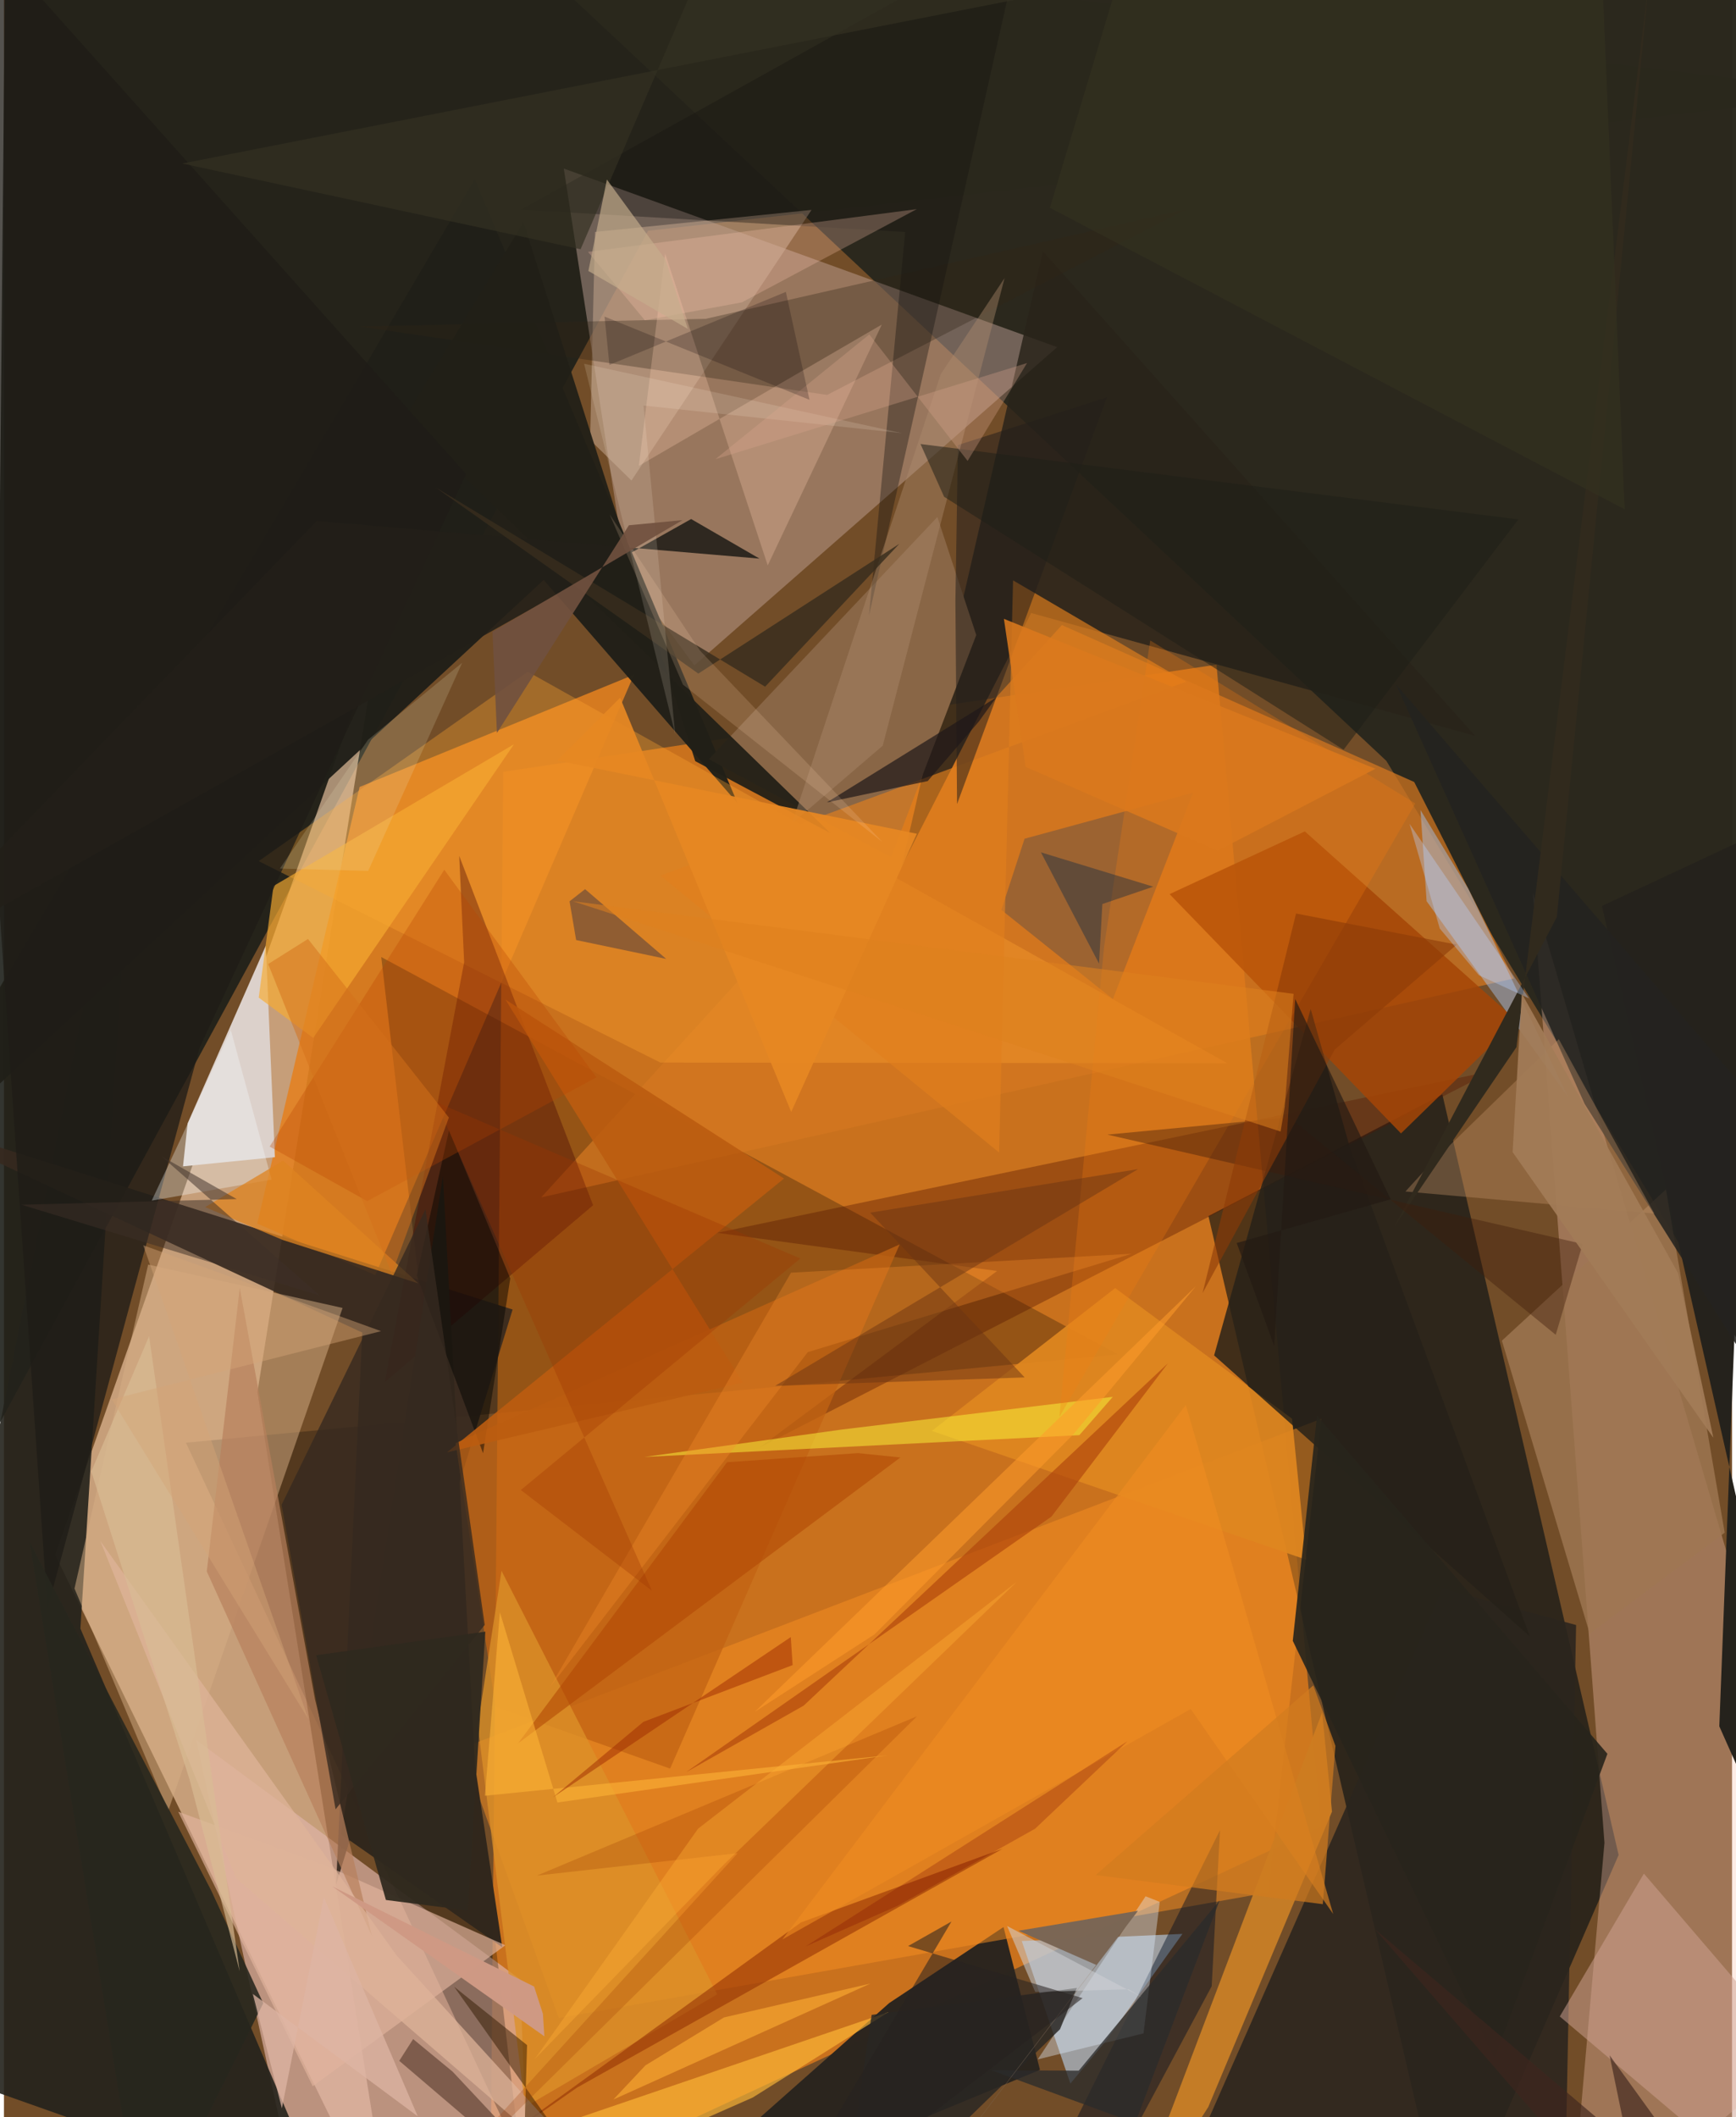 <svg xmlns="http://www.w3.org/2000/svg" width="228" height="278" viewBox="0 0 836 1024"><path fill="#724d28" d="M0 0h836v1024H0z"/><path fill="#db791b" fill-opacity=".831" d="M586.577 321.471l-345.066 51.836-6.26 696.987 401.922-186.74z"/><path fill="#1c1e19" fill-opacity=".898" d="M1.004-62L898 45.23l-586.388 66.386-317.87 584.376z"/><path fill="#fcd1ac" fill-opacity=".612" d="M180.585 310.36L24.765 752.003 188.168 1086l-65.557-412.645z"/><path fill="#2a281d" fill-opacity=".984" d="M898-62v807.833L668.744 367.986 254.874-19.802z"/><path fill="#010c14" fill-opacity=".596" d="M695.857 529.336l-113.163 58.84L698.954 1086l82.177-188.806z"/><path fill="#e3811f" fill-opacity=".871" d="M172.05 380.63L122.533 591.8l57.102 24.914 125.146-290.391z"/><path fill="#c4a79b" fill-opacity=".463" d="M270.827 81.53l30.189 195.62 32.983 44.672 175.496-153.92z"/><path fill="#fbc7b3" fill-opacity=".333" d="M898 970.57L757.078 1086l17.2-194.689-34.605-459.404z"/><path fill="#e0b4a9" fill-opacity=".667" d="M252.45 1032.545L146.53 1086 93.02 841.587 249.75 957.37z"/><path fill="#24231c" fill-opacity=".906" d="M36.987 787.678l27.02-430.55L-62 991.246l219.123 77.558z"/><path fill-opacity=".259" d="M88.03 697.793l450.906-42.7-356.414-192.208 67.332 580.887z"/><path fill="#d47721" fill-opacity=".722" d="M259.912 579.138l251.882-276.806 170.436 75.887 48.207 95.04z"/><path fill="#211f18" fill-opacity=".965" d="M261.087 280.48l93.794 108.01L227.743 86.715-62 579.678z"/><path fill="#aebed1" fill-opacity=".714" d="M570.11 935.36l-36.987 51.699-17.226 20.685L492.38 938.8z"/><path fill="#2b251f" fill-opacity=".992" d="M501.2 1001.12L295.943 1086l132.31-117.188 55.304-36.768z"/><path fill="#f58d21" fill-opacity=".518" d="M268.428 976.109L611.7 915.313l25.671-229.108L221.314 845.61z"/><path fill="#2a241a" fill-opacity=".851" d="M434.21 419.145l62.72-122.642 214.828 59.43L502.6 121.503z"/><path fill="#36291f" fill-opacity=".91" d="M-53.165 538.77l299.235 94.6-85.393 278.173 12.675-267.015z"/><path fill="#dcd1cb" d="M126.683 457.373l-37.832 85.97-2.236 20.787 44.45-4.44z"/><path fill="#2a251e" fill-opacity=".878" d="M695.943 768.315l64.616 17.652-4.905 250.384-175.151-6.285z"/><path fill="#896646" d="M340.996 367.193l110.562-117.14 18.811 57.093L429.184 414.6z"/><path fill="#541500" fill-opacity=".38" d="M480.47 614.737l-114.952 85.4 354.795-182.244-375.31 78.382z"/><path fill="#ffa62f" fill-opacity=".341" d="M253.41 324.894l338.428 189.368-274.333-.358-194.278-97.4z"/><path fill="#25221c" d="M773.066 438.171l73.463-34.313-16.69 431.098L898 988.216z"/><path fill="#a54606" fill-opacity=".851" d="M629.322 402.111l102.472 91.506-55.95 54.579-111.947-115.744z"/><path fill="#d6af84" fill-opacity=".506" d="M79.43 875.917l84.39-243.309-94.064-20.98-35.635 156.68z"/><path fill="#c0a18b" fill-opacity=".565" d="M390.682 101.533L303.56 232.397l-19.991-19.581 2.35-100.627z"/><path fill="#c57d26" fill-opacity=".984" d="M539.927 1086l42.698-66.936 59.847-142.852-4.783-47.904z"/><path fill="#544a4b" fill-opacity=".42" d="M536.474 483.237l38.772-99.808-81.505 22.23-11.231 34.438z"/><path fill="#a9cdfd" fill-opacity=".435" d="M756.638 530.49L708.48 429.97l-23.2-38.184 2.96 44.085z"/><path fill="#312417" fill-opacity=".333" d="M571.843 101.266L398.23 191.019l-226.283-33.095 167.561-3.721z"/><path fill="#df8620" fill-opacity=".933" d="M629.98 754.365l-6.823-68.173-85.574-63.198-88.7 69.084z"/><path fill="#420000" fill-opacity=".357" d="M222.628 465.382l-2.384-51.425 64.76 168.979-100.762 85.528z"/><path fill="#9e7752" fill-opacity=".808" d="M832.45 741.3l-28.441-166.008-79.35 73.15 42.476 141.643z"/><path fill="#cfa293" fill-opacity=".518" d="M883.643 1086L898 1028.372l-104.644-122.17-40.702 69.097z"/><path fill="#31271d" fill-opacity=".988" d="M227.93 854.189l-15.58-285.255-49.246 318.31 77.963 54.572z"/><path fill="#262119" fill-opacity=".831" d="M585.443 655.565L738.202 791.53l-86.959-236.094-19.09-67.427z"/><path fill="#e0b49d" fill-opacity=".663" d="M242.582 940.85l-93.207 68.195-65.059-132.78 71.288 26.031z"/><path fill="#c26413" fill-opacity=".757" d="M218.487 697.983l214.837-96.101-111.062 253.533-84.449-29.923z"/><path fill="#e17f1d" fill-opacity=".663" d="M481.428 557.436l-163.845-133.93 254.3-93.792-83.707-49.006z"/><path fill="#000e22" fill-opacity=".451" d="M584.266 960.665L517.142 1086l-22.637-12.255 93.784-188.525z"/><path fill="#ffba38" fill-opacity=".643" d="M97.113 1086l330.835-112.815-65.667 41.289L200.193 1086z"/><path fill="#221f17" fill-opacity=".937" d="M193.828 202.543l57.502-95.064 83.09 260.655 65.324 34.774z"/><path fill="#f7ab31" fill-opacity=".659" d="M246.714 359.984L149.623 502.01l-26.372-19.498 7.15-53.988z"/><path fill="#dc9029" fill-opacity=".769" d="M345.047 964.579l-92.918 54.481-22.92-184.548 11.493-74.754z"/><path fill="#922f03" fill-opacity=".561" d="M483.142 894.173l-205.876 115.505-55.387 38.622 163.713-118.507z"/><path fill="#e4f1ff" fill-opacity=".38" d="M551.289 983.479l7.848-63.611-6.847-2.691-52.17 78.87z"/><path fill="#f7ee38" fill-opacity=".537" d="M309.878 704.676l95.821-13.307 130.72-15.753-16.18 18.518z"/><path fill="#fed1b3" fill-opacity=".271" d="M307.135 225.32l117.536-68.332-55.186 116.483-49.628-150.878z"/><path fill="#24231f" fill-opacity=".875" d="M882.346 573.168L898 745.478l-133.31-211.58-91.177-202.79z"/><path fill="#1f1c17" fill-opacity=".761" d="M21.034 778.056L-36.588-62l260.182 291.267-128.961 277.53z"/><path fill="#171310" fill-opacity=".376" d="M418.484 297.718l74.422-331.503-242.859 135.214 185.936 10.761z"/><path fill="#bd8e65" fill-opacity=".38" d="M752.187 502.608l46.23 84.355-120.429-10.681L690.133 563z"/><path fill="#f37d12" fill-opacity=".267" d="M682.763 388.614L510.597 685.293l21.626-227.441 22.323-148.089z"/><path fill="#221f18" fill-opacity=".886" d="M365.504 270.181l-33.068-19.14L-62 472.712 151.307 251.96z"/><path fill="#24201b" fill-opacity=".529" d="M460.283 290.72l.797 98.185 72.522-196.735-72.093 23.094z"/><path fill="#6e4f40" fill-opacity=".792" d="M217.053 1001.989L295.767 1086l-104.535-89.244 6.715-10.533z"/><path fill="#b7805c" fill-opacity=".698" d="M150.442 821.713l27.583 114.774-79.9-176.445 15.953-137.14z"/><path fill="#282624" fill-opacity=".824" d="M403.1 1086l16.673-111.478 99.307-13.014-8.194 19.978z"/><path fill="#000300" fill-opacity=".459" d="M244.938 618.346l-13.16 84.505-32.12-85.816 15.644-70.311z"/><path fill="#bb5c10" fill-opacity=".902" d="M242.589 483.45l134.785 86.568-163.055 132.435 143.082-33.75z"/><path fill="#58423e" fill-opacity=".573" d="M273.626 435.937l3.175 18.733 43.572 9.113-39.243-33.727z"/><path fill="#ffc8b0" fill-opacity=".263" d="M356.979 146.238l-46.919 8.675-27.517-33.09L441.6 101.158z"/><path fill="#af8d70" fill-opacity=".408" d="M484.075 134.475L425.12 360.67l-43.885 37.59 71.984-217.321z"/><path fill="#27271e" fill-opacity=".882" d="M67.47 1086l57.96-117.109-25.16-54.496-87.818-168.516z"/><path fill="#f7fbff" fill-opacity=".318" d="M85.727 550.364L71.48 580.706l57.994-10.167-19.724-72.335z"/><path fill="#382d1e" fill-opacity=".827" d="M208.873 235.79l127.041 89.997 97.229-62.747-64.914 69.089z"/><path fill="#1e1819" fill-opacity=".698" d="M446.892 377.775L398.1 388.093l81.944-50.737-8.359 11.556z"/><path fill="#312a1d" d="M672.831 593.006l78.415-149.47 44.833-455.049-64.37 517.99z"/><path fill="#de8420" fill-opacity=".753" d="M97.317 583.835l37.733-22.504 65.462 59.422-65.78-21.068z"/><path fill="#2b2b2b" fill-opacity=".773" d="M547.254 1026.87l40.842-107.745-68.148 82.385-42.24-.19z"/><path fill="#3f1d0a" fill-opacity=".404" d="M750.701 645.601l-128.75-105.193-88.147 8.363 229.93 52.892z"/><path fill="#ad420b" fill-opacity=".624" d="M329.954 857.169l56.915-32.21 176.212-165.565-56.312 74.11z"/><path fill="#f6902c" fill-opacity=".325" d="M388.85 653.985l156.709-47.587-164.793 9.151-116.563 200.408z"/><path fill="#042444" fill-opacity=".376" d="M529.77 466.07l-28.107-53.817 54.344 16.604-24.634 8.396z"/><path fill="#deb398" fill-opacity=".741" d="M317.761 1086L112.304 908.438 46.637 745.36l143.246 200.333z"/><path fill="#321900" fill-opacity=".494" d="M251.087 1056.395l15.222-27.045-48.518-68.435 35.277 28.23z"/><path fill="#362a20" fill-opacity=".8" d="M203.923 584.878l-69.597 142.904 26.106 147.31 72.144-89.16z"/><path fill="#6a3413" fill-opacity=".482" d="M373.056 670.287l175.591-104.826-129.582 21.068 74.712 79.68z"/><path fill="#ba4303" fill-opacity=".302" d="M175.748 580.952l110.87-59.884-73.61-100.4-84.465 133.886z"/><path fill="#b14704" fill-opacity=".576" d="M413.152 702.819l-63.326 4.403-101.1 135.954L433.671 704.93z"/><path fill="#28241c" fill-opacity=".914" d="M635.226 684.673l-11.73 108.943 97.562 201.99 54.648-147.351z"/><path fill="#ef8d21" fill-opacity=".592" d="M376.606 938.012l197.518-111.436 68.928 99.161-71.301-246.215z"/><path fill="#7a6655" fill-opacity=".992" d="M548.631 924.18L425.271 1086l103.134-135.634-37.622-16.529z"/><path fill="#e68823" fill-opacity=".937" d="M267.645 367.827l173.983 35.417-60.778 134.551-82.76-200.322z"/><path fill="#e9962b" fill-opacity=".984" d="M348.325 975.76l-37.957 23.155-15.567 16.557 124.374-56.094z"/><path fill="#fff7df" fill-opacity=".149" d="M280.647 175.927l44.072 179.183-15.317-158.974 125.113 13.394z"/><path fill="#202018" fill-opacity=".525" d="M443.395 214.764l289.224 36.457-84.538 111.38-193.26-122.324z"/><path fill="#eae8bf" fill-opacity=".18" d="M176.118 357.796l-42.645 62.3 42.736 1.129 45.445-100.638z"/><path fill="#8c3b07" fill-opacity=".6" d="M643.828 507.604L579.847 625.43l45.237-183.595 77.71 15.053z"/><path fill="#deb5a3" fill-opacity=".753" d="M200.176 1023.581l-79.758-59.167 14.027 55.316 20.32-102.14z"/><path fill="#bad2fe" fill-opacity=".357" d="M737.764 482.888l-24.25-11.219-18.91-22.58-14.621-50.625z"/><path fill="#fed5b1" fill-opacity=".169" d="M328.48 331.132l-35.432-82.304 43.694 65.87 88.212 92.528z"/><path fill="#343123" fill-opacity=".682" d="M357.46-62l-78.5 182.552L86.261 79.093 628.123-27.45z"/><path fill="#9c3900" fill-opacity=".247" d="M441.714 830.09L182.604 1086l172.364-189.703-97.134 10.853z"/><path fill="#c5ad8d" fill-opacity=".663" d="M291.682 86.834l28.322 38.706 10.81 33.534-48.084-28.023z"/><path fill="#dba58c" fill-opacity=".322" d="M494.937 175.591l-150.755 46.504 74.45-60.344 47.562 61.187z"/><path fill="#ce9984" fill-opacity=".992" d="M158.811 912.374l97.66 48.447 4.255 13.168.703 10.904z"/><path fill="#feb437" fill-opacity=".592" d="M239.92 779.785l27.827 92.026L427.7 848.968l-195.02 19.564z"/><path fill="#0b0006" fill-opacity=".22" d="M290.554 153.12l2.36 23.37 85.35-35.311 11.427 52.195z"/><path fill="#70513f" fill-opacity=".91" d="M238.487 354.503l63.845-100.453 25.922-2.473-91.918 53.98z"/><path fill="#d9bc95" fill-opacity=".659" d="M70.218 646.285l-27.97 65.404 47.487 148.828 24.287 92.881z"/><path fill="#33311f" fill-opacity=".686" d="M771.058-62L546.035-32.718 506 100.502l278.052 145.816z"/><path fill="#2f291e" fill-opacity=".937" d="M184.78 918.95l-33.75-118.373 81.844-11.417-8.458 134.897z"/><path fill="#3f251e" fill-opacity=".647" d="M843.172 1086l-66.408-91.926 18.92 91.926-132.53-152.993z"/><path fill="#ced1d4" fill-opacity=".537" d="M544.103 962.14l-45.211 1.3-13.61-31.913 65.322 34.543z"/><path fill="#221913" fill-opacity=".651" d="M624.661 483.175L614.51 650.959l-18.15-49.764 74.525-21.135z"/><path fill="#272220" fill-opacity=".549" d="M521.836 966.433L365.801 1086l92.57-156.629-20.98 11.877z"/><path fill="#ff9c2c" fill-opacity=".541" d="M363.209 827.95l57.93-37.445 96.302-96.876 59.219-71.589z"/><path fill="#ffb137" fill-opacity=".376" d="M348.245 901.835l141.737-136.78-154.181 119.4-78.984 111.423z"/><path fill="#de801e" fill-opacity=".545" d="M617.596 547.29l1.994-11.94 4.291-54.671-348.643-44.794z"/><path fill="#9e3401" fill-opacity=".314" d="M250.054 720.67l135.205-111.972-176.156-75.623 104.36 236.289z"/><path fill="#9e2900" fill-opacity=".49" d="M380.643 791.795l-115.025 77.487 43.725-36.493 72.19-27.433z"/><path fill="#d3711b" fill-opacity=".51" d="M187.652 616.144l-59.825-149.88 19.259-12.119 68.142 86.364z"/><path fill="#3e3027" fill-opacity=".514" d="M76.081 559.178l36.529 20.779-104.151 2.726 144.4 43.958z"/><path fill="#d5a477" fill-opacity=".439" d="M52.163 676.854l95.095 154.593-79.868-229.14 115.05 41.524z"/><path fill="#da791d" fill-opacity=".878" d="M587.173 411.448l-92.892-40.542-10.533-71.59 179.716 72.497z"/><path fill="#d17b1e" fill-opacity=".698" d="M644.132 844.422l-10.706-29.252-105.264 91.722L638.03 920.98z"/><path fill="#730100" fill-opacity=".239" d="M432.313 921.765l66.526-37.284 44.679-42.314-155.757 99.265z"/><path fill="#a27c57" fill-opacity=".929" d="M729.846 557.238l4.449-76.672 75.61 135.206 17.062 79.634z"/></svg>